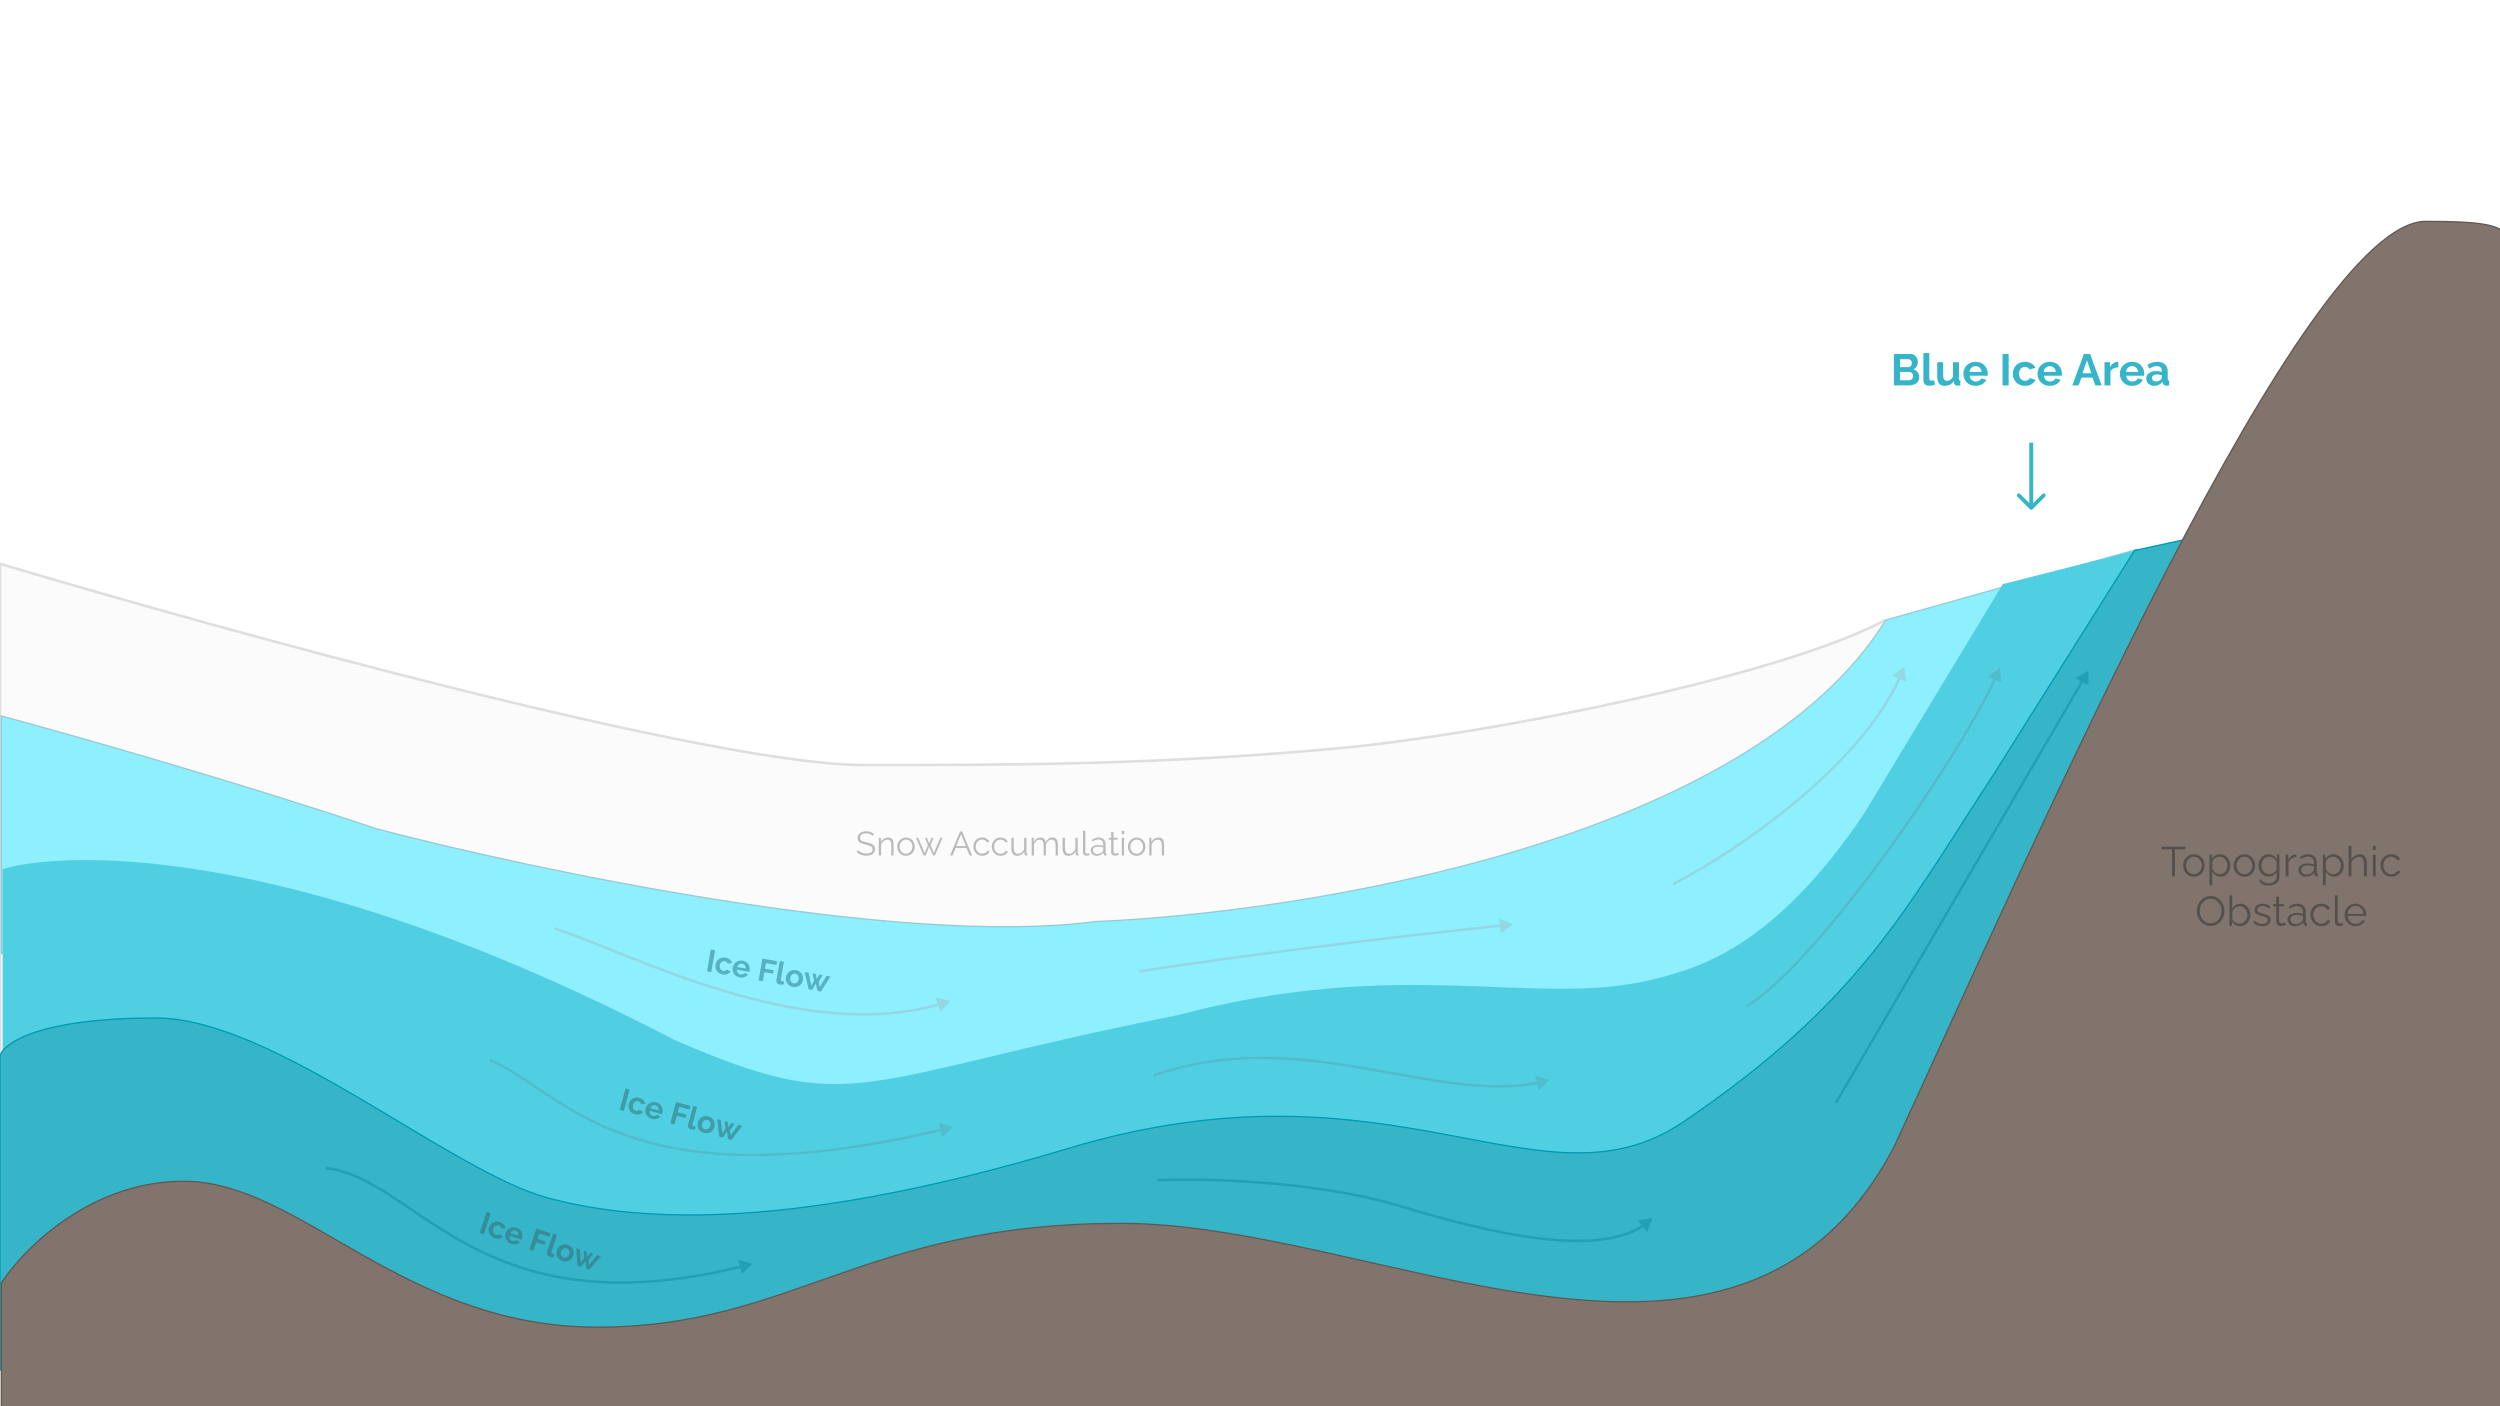 <svg width="1920" height="1080" viewBox="0 0 1920 1080" fill="none" xmlns="http://www.w3.org/2000/svg">
<rect x="0" y="0" width="1920" height="1080" fill="#333333" stroke="none"/>
<g clip-path="url(#clip0_153_2977)">
<rect width="1920" height="1080" fill="white"/>
<path d="M663.67 587.563C546.888 587.563 172.564 484.521 0 433V813H1453L1446.98 476.73C1365.71 519.706 1144.49 563.879 1027.11 574.746C888.655 587.563 771.271 587.563 663.67 587.563Z" fill="#FBFBFB" stroke="#DEDEDE" stroke-width="2"/>
<path d="M288.508 636.343C181.332 600.243 52.179 563.642 1 549.854V731.857L67.232 778.486L771.702 874L1464.13 746.146L1641 422L1448.32 476.15C1342.95 647.022 999.25 701.272 840.945 707.79C691.621 727.645 410.436 668.432 288.508 636.343Z" fill="#8EEFFE" stroke="#96CAD2"/>
<path d="M517.561 798.445C216.503 641.947 42.894 654.737 2 667.528V872.179L419.717 973L814.103 921.837H1160.32L1383.1 872.179L1639 423L1538.15 448.581L1431.27 625.394C1362.03 727.72 1304.58 743.771 1267.95 752.549C1178.38 774.012 1077.53 733.739 904.42 779.635C653.338 829.594 657.553 859.388 517.561 798.445Z" fill="#51CFE2"/>
<path d="M119.726 781.803C29.367 781.803 2.259 801.372 0 811.156V1052H1426.92L1698 410L1639.27 422.795L1532.34 592.891C1462.31 699.766 1429.18 769.008 1292.89 861.583C1183.86 935.642 1071.51 806.517 820.763 881.904C592.455 950.544 478.904 935.341 421.676 920.288C346.133 900.418 210.085 781.803 119.726 781.803Z" fill="#36B5C8" stroke="#0098AF"/>
<path d="M141.054 907.196C69.371 907.196 17.817 959.352 1 985.429V1093H1942.94C1942.94 837.99 1979.29 299.226 1942.94 227.923C1918.5 180 1948.21 170 1863.12 170C1769.15 170 1563.94 644.413 1454.25 881.62C1333.77 1108.04 1058.94 939.543 860.903 939.543C662.87 939.543 608.655 1019.28 458.812 1019.28C308.969 1019.28 230.659 907.196 141.054 907.196Z" fill="#80746D" stroke="#615751"/>
<path d="M732 865.537L720.924 862.272L723.634 873.496L732 865.537ZM375.615 814.923C389.664 820.781 403.064 830.614 419.259 841.311C435.414 851.981 454.227 863.417 478.937 872.298C528.373 890.067 601.234 897.55 723.494 868.619L723.034 866.673C601.022 895.545 528.577 888.016 479.613 870.416C455.122 861.614 436.462 850.277 420.361 839.642C404.3 829.034 390.662 819.03 376.385 813.077L375.615 814.923Z" fill="#51BCCC"/>
<path d="M1190 829.468L1178.94 826.158L1181.6 837.394L1190 829.468ZM886.333 826.943C941.985 807.286 995.396 812.65 1045.1 820.976C1069.92 825.133 1093.89 830.041 1116.65 832.896C1139.42 835.753 1161.1 836.573 1181.44 832.525L1181.05 830.563C1161.02 834.55 1139.58 833.758 1116.9 830.912C1094.19 828.063 1070.36 823.177 1045.43 819.003C995.657 810.666 941.82 805.223 885.667 825.057L886.333 826.943Z" fill="#51BCCC"/>
<path d="M1536 513L1526.64 519.759L1537.17 524.487L1536 513ZM1341.51 773.861C1354.77 766.016 1371.35 750.602 1389.22 730.905C1407.11 711.188 1426.37 687.108 1444.99 661.858C1482.21 611.371 1516.96 556.128 1533.22 521.637L1531.41 520.784C1515.23 555.107 1480.57 610.231 1443.38 660.671C1424.78 685.885 1405.57 709.909 1387.74 729.561C1369.89 749.234 1353.48 764.456 1340.49 772.139L1341.51 773.861Z" fill="#51BCCC"/>
<path d="M1162 710L1151.48 705.23L1152.61 716.722L1162 710ZM875.154 746.988C943.45 736.359 1069.82 720.181 1153.15 711.873L1152.95 709.883C1069.58 718.195 943.181 734.376 874.846 745.012L875.154 746.988Z" fill="#92D8E3"/>
<path d="M730 768.681L718.736 766.139L722.167 777.165L730 768.681ZM425.687 713.95C440.635 718.884 459.844 726.888 482.005 735.678C504.144 744.458 529.181 754.002 555.704 761.976C608.728 777.916 667.822 787.622 721.695 772.312L721.148 770.388C667.829 785.541 609.184 775.965 556.28 760.06C529.84 752.112 504.867 742.593 482.743 733.818C460.642 725.053 441.336 717.009 426.313 712.05L425.687 713.95Z" fill="#92D8E3"/>
<path d="M1462.5 512L1453.35 519.046L1464.03 523.446L1462.5 512ZM1285.46 679.89C1309.25 667.678 1344.98 645.389 1378.7 617.426C1412.41 589.477 1444.2 555.777 1459.99 520.722L1458.16 519.901C1442.56 554.541 1411.05 588.005 1377.43 615.887C1343.82 643.754 1308.21 665.962 1284.54 678.11L1285.46 679.89Z" fill="#92D8E3"/>
<path d="M542.969 745.973L545.94 729.194L549.201 729.771L546.23 746.55L542.969 745.973ZM554.941 748.336C553.932 748.157 553.056 747.832 552.311 747.359C551.569 746.87 550.967 746.276 550.506 745.577C550.047 744.862 549.729 744.09 549.551 743.263C549.388 742.438 549.382 741.6 549.533 740.749C549.739 739.583 550.187 738.566 550.877 737.697C551.586 736.815 552.48 736.169 553.56 735.759C554.64 735.349 555.85 735.262 557.189 735.499C558.528 735.736 559.627 736.232 560.485 736.985C561.342 737.738 561.924 738.629 562.229 739.658L558.966 740.055C558.779 739.551 558.486 739.141 558.087 738.827C557.69 738.497 557.224 738.284 556.688 738.189C556.09 738.083 555.51 738.143 554.95 738.369C554.409 738.582 553.946 738.947 553.562 739.464C553.181 739.965 552.925 740.586 552.794 741.326C552.666 742.051 552.693 742.722 552.876 743.34C553.078 743.944 553.394 744.455 553.823 744.872C554.256 745.274 554.772 745.528 555.37 745.633C555.749 745.7 556.114 745.7 556.467 745.633C556.836 745.568 557.174 745.449 557.481 745.276C557.788 745.103 558.03 744.886 558.206 744.624L561.134 746.118C560.742 746.682 560.227 747.159 559.589 747.55C558.967 747.944 558.26 748.217 557.47 748.369C556.697 748.509 555.854 748.498 554.941 748.336ZM568.141 750.673C567.149 750.497 566.28 750.173 565.535 749.7C564.793 749.211 564.19 748.625 563.726 747.941C563.265 747.242 562.943 746.487 562.762 745.675C562.599 744.85 562.593 744.012 562.744 743.161C562.953 741.979 563.404 740.946 564.097 740.062C564.806 739.18 565.7 738.534 566.78 738.124C567.879 737.701 569.097 737.608 570.437 737.845C571.792 738.085 572.897 738.589 573.752 739.358C574.609 740.111 575.204 741.021 575.535 742.087C575.885 743.14 575.961 744.226 575.763 745.344C575.729 745.533 575.687 745.729 575.635 745.931C575.585 746.117 575.542 746.272 575.504 746.395L565.932 744.701C565.884 745.342 565.967 745.925 566.183 746.451C566.415 746.979 566.744 747.412 567.172 747.747C567.619 748.07 568.118 748.28 568.669 748.378C569.299 748.49 569.917 748.444 570.521 748.243C571.144 748.028 571.603 747.687 571.897 747.219L574.481 748.456C574.07 749.033 573.537 749.516 572.884 749.904C572.246 750.295 571.524 750.565 570.717 750.715C569.914 750.849 569.055 750.835 568.141 750.673ZM566.217 742.679L572.693 743.826C572.741 743.184 572.656 742.609 572.438 742.099C572.238 741.576 571.924 741.147 571.496 740.811C571.071 740.459 570.566 740.232 569.984 740.129C569.416 740.028 568.873 740.07 568.353 740.254C567.851 740.426 567.409 740.721 567.026 741.141C566.661 741.547 566.392 742.06 566.217 742.679ZM582.572 752.984L585.543 736.205L596.815 738.201L596.309 741.06L588.298 739.642L587.532 743.967L594.196 745.147L593.728 747.794L587.063 746.614L585.833 753.562L582.572 752.984ZM598.866 738.076L602.032 738.637L599.681 751.919C599.581 752.486 599.607 752.889 599.76 753.127C599.915 753.349 600.158 753.49 600.489 753.548C600.741 753.593 601.007 753.608 601.286 753.592C601.565 753.576 601.815 753.539 602.037 753.481L602.035 755.967C601.574 756.097 601.049 756.166 600.463 756.176C599.876 756.186 599.354 756.15 598.897 756.07C597.905 755.894 597.179 755.497 596.719 754.88C596.279 754.249 596.145 753.445 596.318 752.469L598.866 738.076ZM609.013 757.909C608.004 757.731 607.128 757.405 606.383 756.932C605.641 756.443 605.039 755.849 604.578 755.15C604.132 754.453 603.828 753.693 603.666 752.868C603.503 752.043 603.497 751.205 603.648 750.354C603.801 749.488 604.096 748.695 604.532 747.976C604.968 747.257 605.515 746.647 606.172 746.146C606.845 745.648 607.613 745.304 608.475 745.116C609.34 744.911 610.276 744.898 611.285 745.077C612.293 745.255 613.16 745.588 613.887 746.074C614.632 746.547 615.235 747.133 615.696 747.832C616.157 748.531 616.461 749.292 616.608 750.114C616.771 750.939 616.775 751.785 616.622 752.651C616.471 753.502 616.178 754.287 615.742 755.006C615.322 755.728 614.775 756.338 614.102 756.836C613.444 757.337 612.683 757.69 611.818 757.894C610.956 758.083 610.021 758.088 609.013 757.909ZM606.909 750.932C606.781 751.656 606.808 752.327 606.991 752.945C607.177 753.546 607.486 754.048 607.919 754.45C608.352 754.851 608.875 755.106 609.49 755.215C610.088 755.321 610.66 755.26 611.204 755.031C611.751 754.787 612.215 754.414 612.596 753.913C612.996 753.399 613.26 752.779 613.388 752.054C613.514 751.345 613.477 750.681 613.278 750.061C613.095 749.443 612.787 748.934 612.355 748.532C611.922 748.131 611.406 747.877 610.808 747.771C610.193 747.662 609.613 747.73 609.066 747.974C608.521 748.203 608.057 748.576 607.673 749.093C607.292 749.594 607.037 750.207 606.909 750.932ZM634.805 749.46L637.807 749.992L630.439 761.459L627.792 760.99L626.654 755.305L623.68 760.262L621.009 759.789L618.05 746.494L621.028 747.021L623.057 757.032L625.215 753.246L624.001 747.572L626.624 748.036L627.231 752.043L629.2 748.492L631.824 748.957L628.736 753.87L629.486 758.17L634.805 749.46Z" fill="#56B1C0"/>
<path d="M475.929 852.34L480.36 835.886L483.558 836.747L479.127 853.201L475.929 852.34ZM487.648 855.744C486.659 855.478 485.814 855.076 485.114 854.54C484.417 853.988 483.87 853.343 483.472 852.606C483.078 851.854 482.828 851.058 482.723 850.217C482.634 849.381 482.701 848.546 482.926 847.712C483.234 846.569 483.769 845.594 484.533 844.789C485.316 843.973 486.264 843.408 487.376 843.094C488.487 842.78 489.7 842.8 491.013 843.154C492.326 843.508 493.377 844.097 494.166 844.923C494.954 845.748 495.455 846.687 495.669 847.738L492.384 847.848C492.242 847.329 491.986 846.896 491.615 846.547C491.249 846.184 490.804 845.931 490.278 845.79C489.691 845.632 489.109 845.64 488.531 845.816C487.973 845.981 487.481 846.304 487.053 846.785C486.629 847.251 486.319 847.847 486.124 848.573C485.932 849.284 485.901 849.955 486.029 850.586C486.177 851.205 486.447 851.742 486.838 852.195C487.234 852.633 487.726 852.931 488.313 853.09C488.683 853.189 489.048 853.221 489.405 853.185C489.779 853.153 490.126 853.064 490.447 852.919C490.767 852.773 491.027 852.578 491.226 852.333L494.012 854.077C493.571 854.605 493.016 855.036 492.347 855.369C491.692 855.706 490.965 855.916 490.164 855.999C489.382 856.07 488.544 855.985 487.648 855.744ZM500.592 859.23C499.619 858.968 498.782 858.568 498.081 858.032C497.385 857.48 496.836 856.843 496.433 856.121C496.035 855.385 495.782 854.604 495.672 853.779C495.583 852.943 495.65 852.108 495.875 851.273C496.187 850.115 496.727 849.125 497.494 848.304C498.278 847.488 499.225 846.923 500.337 846.609C501.468 846.284 502.691 846.299 504.004 846.652C505.333 847.01 506.389 847.609 507.173 848.45C507.962 849.276 508.474 850.234 508.711 851.325C508.967 852.405 508.947 853.493 508.652 854.59C508.602 854.775 508.542 854.966 508.473 855.163C508.407 855.344 508.35 855.495 508.301 855.614L498.916 853.087C498.811 853.721 498.843 854.31 499.012 854.852C499.196 855.399 499.487 855.858 499.884 856.23C500.3 856.591 500.779 856.844 501.32 856.99C501.938 857.156 502.556 857.166 503.176 857.018C503.816 856.858 504.302 856.559 504.636 856.118L507.102 857.578C506.642 858.117 506.069 858.551 505.384 858.88C504.714 859.213 503.971 859.419 503.155 859.497C502.342 859.56 501.488 859.471 500.592 859.23ZM499.377 851.098L505.727 852.808C505.831 852.173 505.797 851.592 505.624 851.065C505.471 850.527 505.196 850.072 504.799 849.7C504.406 849.312 503.924 849.042 503.352 848.888C502.796 848.738 502.251 848.732 501.717 848.87C501.202 848.996 500.736 849.252 500.317 849.636C499.918 850.009 499.605 850.497 499.377 851.098ZM514.765 862.798L519.196 846.344L530.25 849.321L529.495 852.125L521.638 850.009L520.496 854.25L527.032 856.01L526.333 858.606L519.798 856.846L517.963 863.659L514.765 862.798ZM532.303 849.377L535.408 850.213L531.901 863.237C531.751 863.793 531.742 864.196 531.874 864.447C532.009 864.683 532.239 864.844 532.563 864.931C532.811 864.998 533.074 865.036 533.353 865.044C533.632 865.053 533.885 865.039 534.111 865L533.891 867.476C533.42 867.565 532.892 867.588 532.307 867.546C531.721 867.505 531.205 867.424 530.757 867.303C529.783 867.041 529.095 866.582 528.691 865.927C528.308 865.26 528.245 864.448 528.503 863.49L532.303 849.377ZM540.672 870.023C539.683 869.756 538.838 869.355 538.138 868.818C537.441 868.266 536.894 867.622 536.496 866.885C536.113 866.152 535.877 865.368 535.787 864.532C535.698 863.696 535.765 862.861 535.99 862.026C536.219 861.177 536.582 860.413 537.079 859.735C537.577 859.057 538.175 858.497 538.874 858.056C539.588 857.618 540.383 857.343 541.258 857.231C542.137 857.103 543.071 857.173 544.06 857.439C545.049 857.705 545.884 858.112 546.565 858.66C547.265 859.197 547.815 859.834 548.213 860.571C548.611 861.307 548.847 862.092 548.921 862.924C549.011 863.76 548.941 864.603 548.713 865.452C548.488 866.287 548.127 867.043 547.629 867.721C547.148 868.403 546.549 868.963 545.835 869.4C545.136 869.841 544.347 870.126 543.468 870.254C542.592 870.366 541.66 870.289 540.672 870.023ZM539.188 862.887C538.997 863.598 538.965 864.269 539.093 864.9C539.226 865.516 539.49 866.043 539.886 866.481C540.281 866.918 540.78 867.219 541.383 867.381C541.97 867.539 542.545 867.528 543.107 867.348C543.673 867.152 544.168 866.822 544.592 866.356C545.035 865.879 545.353 865.285 545.544 864.574C545.731 863.879 545.753 863.214 545.609 862.579C545.481 861.947 545.219 861.413 544.823 860.975C544.427 860.537 543.936 860.239 543.349 860.081C542.746 859.919 542.162 859.935 541.596 860.131C541.033 860.311 540.538 860.641 540.111 861.123C539.687 861.589 539.379 862.177 539.188 862.887ZM567.106 863.869L570.049 864.661L561.704 875.438L559.108 874.739L558.473 868.976L555.076 873.653L552.457 872.948L550.675 859.444L553.595 860.23L554.739 870.381L557.22 866.799L556.509 861.04L559.081 861.733L559.334 865.777L561.607 862.413L564.18 863.106L560.673 867.729L561.043 872.078L567.106 863.869Z" fill="#3F9CA9"/>
<path d="M368.385 946.829L373.811 930.676L376.95 931.731L371.524 947.884L368.385 946.829ZM379.873 950.942C378.903 950.615 378.084 950.163 377.417 949.585C376.756 948.991 376.249 948.315 375.897 947.555C375.549 946.78 375.349 945.97 375.295 945.125C375.257 944.285 375.375 943.455 375.65 942.636C376.027 941.514 376.621 940.574 377.433 939.817C378.264 939.05 379.244 938.544 380.373 938.299C381.502 938.053 382.711 938.147 384 938.58C385.29 939.013 386.303 939.666 387.039 940.538C387.776 941.41 388.219 942.377 388.368 943.44L385.082 943.349C384.972 942.823 384.743 942.374 384.395 942.004C384.051 941.619 383.622 941.339 383.106 941.166C382.53 940.973 381.948 940.946 381.361 941.086C380.794 941.216 380.282 941.509 379.826 941.963C379.375 942.402 379.029 942.978 378.79 943.691C378.555 944.389 378.483 945.056 378.572 945.694C378.682 946.322 378.919 946.874 379.282 947.35C379.65 947.812 380.123 948.139 380.699 948.333C381.063 948.455 381.425 948.509 381.784 948.495C382.158 948.485 382.51 948.418 382.839 948.292C383.169 948.166 383.44 947.987 383.653 947.755L386.327 949.666C385.856 950.166 385.275 950.562 384.587 950.854C383.913 951.151 383.174 951.316 382.369 951.35C381.585 951.373 380.753 951.237 379.873 950.942ZM392.581 955.21C391.626 954.889 390.815 954.44 390.148 953.861C389.487 953.268 388.977 952.599 388.62 951.854C388.267 951.094 388.062 950.3 388.003 949.47C387.964 948.63 388.083 947.8 388.358 946.981C388.74 945.844 389.339 944.889 390.156 944.116C390.987 943.349 391.967 942.843 393.096 942.598C394.245 942.342 395.465 942.431 396.754 942.864C398.058 943.303 399.076 943.965 399.808 944.852C400.544 945.724 400.997 946.712 401.167 947.815C401.357 948.909 401.271 949.994 400.909 951.071C400.848 951.253 400.776 951.44 400.695 951.632C400.619 951.809 400.553 951.955 400.497 952.072L391.283 948.976C391.14 949.603 391.136 950.193 391.271 950.745C391.421 951.302 391.683 951.778 392.057 952.173C392.451 952.559 392.913 952.841 393.444 953.019C394.051 953.223 394.668 953.27 395.295 953.16C395.943 953.04 396.447 952.77 396.808 952.351L399.179 953.958C398.687 954.468 398.089 954.866 397.385 955.153C396.697 955.445 395.942 955.605 395.123 955.634C394.308 955.647 393.461 955.506 392.581 955.21ZM391.864 947.02L398.098 949.114C398.241 948.487 398.242 947.905 398.102 947.368C397.982 946.821 397.735 946.35 397.361 945.955C396.993 945.544 396.528 945.244 395.967 945.056C395.421 944.872 394.877 944.833 394.335 944.938C393.814 945.033 393.333 945.26 392.892 945.618C392.471 945.966 392.128 946.433 391.864 947.02ZM406.51 959.636L411.936 943.483L422.788 947.129L421.863 949.881L414.151 947.291L412.752 951.454L419.168 953.609L418.312 956.157L411.896 954.002L409.649 960.691L406.51 959.636ZM424.834 947.31L427.883 948.334L423.588 961.119C423.404 961.665 423.37 962.068 423.486 962.326C423.607 962.569 423.827 962.744 424.145 962.851C424.388 962.933 424.648 962.986 424.926 963.012C425.205 963.038 425.458 963.039 425.685 963.014L425.315 965.472C424.84 965.532 424.311 965.523 423.729 965.446C423.148 965.369 422.637 965.256 422.197 965.108C421.241 964.787 420.582 964.287 420.22 963.609C419.877 962.92 419.864 962.105 420.18 961.165L424.834 947.31ZM431.928 968.428C430.957 968.102 430.138 967.649 429.472 967.071C428.81 966.478 428.304 965.801 427.951 965.041C427.614 964.286 427.426 963.489 427.387 962.649C427.349 961.809 427.467 960.98 427.742 960.161C428.023 959.326 428.432 958.586 428.969 957.94C429.507 957.293 430.138 956.771 430.863 956.373C431.602 955.98 432.413 955.754 433.293 955.696C434.179 955.622 435.107 955.748 436.078 956.074C437.048 956.4 437.857 956.857 438.503 957.446C439.17 958.024 439.679 958.693 440.031 959.453C440.384 960.213 440.572 961.01 440.595 961.845C440.634 962.685 440.513 963.522 440.232 964.356C439.957 965.175 439.551 965.908 439.013 966.554C438.49 967.206 437.859 967.728 437.12 968.121C436.395 968.519 435.59 968.755 434.705 968.829C433.824 968.887 432.898 968.754 431.928 968.428ZM430.882 961.215C430.648 961.913 430.575 962.581 430.665 963.218C430.759 963.841 430.991 964.383 431.359 964.844C431.728 965.305 432.207 965.635 432.799 965.834C433.375 966.028 433.95 966.052 434.522 965.906C435.099 965.746 435.613 965.446 436.064 965.007C436.536 964.558 436.889 963.984 437.123 963.287C437.353 962.604 437.415 961.941 437.31 961.299C437.22 960.661 436.992 960.111 436.623 959.65C436.255 959.189 435.783 958.861 435.206 958.668C434.615 958.469 434.03 958.45 433.453 958.61C432.881 958.756 432.367 959.056 431.911 959.51C431.459 959.949 431.116 960.518 430.882 961.215ZM458.688 963.897L461.577 964.868L452.59 975.116L450.042 974.26L449.76 968.468L446.084 972.93L443.513 972.066L442.558 958.479L445.425 959.442L445.947 969.643L448.642 966.219L448.283 960.427L450.809 961.276L450.815 965.329L453.289 962.109L455.814 962.957L452.032 967.358L452.135 971.722L458.688 963.897Z" fill="#358D9A"/>
<path d="M578 970.522L566.885 967.394L569.733 978.584L578 970.522ZM249.886 897.993C267.521 900.02 283.584 908.774 301.022 920.138C318.411 931.47 337.175 945.405 359.999 957.496C405.762 981.74 467.946 998.651 569.502 973.717L569.025 971.775C467.94 996.593 406.26 979.741 360.936 955.729C338.217 943.693 319.63 929.877 302.114 918.462C284.646 907.079 268.247 898.09 250.114 896.007L249.886 897.993Z" fill="#22A1B4"/>
<path d="M1072.6 925.499L1072.89 924.541L1072.89 924.54L1072.6 925.499ZM1269 935.415L1257.63 937.435L1265.07 946.271L1269 935.415ZM889.044 907.43C923.364 905.907 1008.07 907.589 1072.32 926.459L1072.89 924.54C1008.32 905.579 923.362 903.905 888.956 905.432L889.044 907.43ZM1072.32 926.457C1096.31 933.647 1133.37 944.66 1169.63 950.335C1187.76 953.173 1205.72 954.682 1221.79 953.7C1237.83 952.72 1252.08 949.247 1262.67 942.038L1261.55 940.384C1251.37 947.307 1237.54 950.734 1221.66 951.704C1205.8 952.673 1187.99 951.185 1169.94 948.359C1133.83 942.708 1096.9 931.734 1072.89 924.541L1072.32 926.457Z" fill="#22A1B4"/>
<path d="M1604 515L1593.97 520.721L1603.94 526.547L1604 515ZM1410.86 847.505L1600.32 523.275L1598.6 522.266L1409.14 846.495L1410.86 847.505Z" fill="#22A1B4"/>
<path d="M1473.96 289.778C1473.96 291.138 1473.61 292.283 1472.91 293.212C1472.21 294.119 1471.26 294.81 1470.05 295.286C1468.88 295.762 1467.58 296 1466.18 296H1454.52V271.86H1467.44C1468.57 271.86 1469.54 272.166 1470.36 272.778C1471.2 273.367 1471.83 274.138 1472.26 275.09C1472.72 276.019 1472.94 276.994 1472.94 278.014C1472.94 279.17 1472.65 280.269 1472.06 281.312C1471.47 282.355 1470.61 283.125 1469.48 283.624C1470.86 284.032 1471.95 284.769 1472.74 285.834C1473.56 286.899 1473.96 288.214 1473.96 289.778ZM1469.24 288.894C1469.24 288.282 1469.11 287.738 1468.86 287.262C1468.61 286.763 1468.27 286.378 1467.84 286.106C1467.44 285.811 1466.96 285.664 1466.42 285.664H1459.21V292.022H1466.18C1466.74 292.022 1467.25 291.886 1467.71 291.614C1468.18 291.319 1468.56 290.934 1468.83 290.458C1469.1 289.982 1469.24 289.461 1469.24 288.894ZM1459.21 275.872V281.958H1465.46C1465.99 281.958 1466.46 281.833 1466.89 281.584C1467.32 281.335 1467.66 280.983 1467.91 280.53C1468.18 280.077 1468.32 279.533 1468.32 278.898C1468.32 278.286 1468.2 277.753 1467.95 277.3C1467.72 276.847 1467.4 276.495 1466.99 276.246C1466.61 275.997 1466.17 275.872 1465.67 275.872H1459.21ZM1477.15 271.18H1481.71V290.288C1481.71 291.104 1481.84 291.659 1482.11 291.954C1482.39 292.226 1482.76 292.362 1483.24 292.362C1483.6 292.362 1483.97 292.317 1484.36 292.226C1484.74 292.135 1485.08 292.022 1485.38 291.886L1485.99 295.354C1485.38 295.649 1484.66 295.875 1483.85 296.034C1483.03 296.193 1482.29 296.272 1481.64 296.272C1480.21 296.272 1479.1 295.898 1478.31 295.15C1477.53 294.379 1477.15 293.291 1477.15 291.886V271.18ZM1487.8 289.336V278.184H1492.36V288.35C1492.36 289.71 1492.61 290.741 1493.11 291.444C1493.61 292.124 1494.34 292.464 1495.32 292.464C1495.91 292.464 1496.49 292.351 1497.05 292.124C1497.64 291.875 1498.17 291.512 1498.65 291.036C1499.15 290.56 1499.57 289.959 1499.91 289.234V278.184H1504.46V290.9C1504.46 291.376 1504.54 291.716 1504.7 291.92C1504.88 292.124 1505.17 292.249 1505.55 292.294V296C1505.1 296.068 1504.71 296.113 1504.4 296.136C1504.1 296.181 1503.83 296.204 1503.58 296.204C1502.76 296.204 1502.1 296.023 1501.57 295.66C1501.08 295.275 1500.78 294.753 1500.69 294.096L1500.59 292.668C1499.8 293.869 1498.78 294.787 1497.53 295.422C1496.28 296.034 1494.91 296.34 1493.41 296.34C1491.58 296.34 1490.18 295.751 1489.23 294.572C1488.28 293.371 1487.8 291.625 1487.8 289.336ZM1517.25 296.34C1515.83 296.34 1514.53 296.102 1513.38 295.626C1512.22 295.127 1511.24 294.459 1510.42 293.62C1509.6 292.759 1508.97 291.784 1508.52 290.696C1508.09 289.585 1507.87 288.418 1507.87 287.194C1507.87 285.494 1508.24 283.941 1508.99 282.536C1509.76 281.131 1510.85 280.009 1512.26 279.17C1513.68 278.309 1515.36 277.878 1517.29 277.878C1519.24 277.878 1520.9 278.309 1522.29 279.17C1523.67 280.009 1524.72 281.131 1525.45 282.536C1526.2 283.919 1526.57 285.415 1526.57 287.024C1526.57 287.296 1526.56 287.579 1526.54 287.874C1526.51 288.146 1526.49 288.373 1526.47 288.554H1512.7C1512.79 289.461 1513.05 290.254 1513.48 290.934C1513.93 291.614 1514.5 292.135 1515.18 292.498C1515.88 292.838 1516.63 293.008 1517.42 293.008C1518.33 293.008 1519.18 292.793 1519.97 292.362C1520.79 291.909 1521.35 291.319 1521.64 290.594L1525.55 291.682C1525.12 292.589 1524.5 293.393 1523.68 294.096C1522.89 294.799 1521.95 295.354 1520.86 295.762C1519.77 296.147 1518.57 296.34 1517.25 296.34ZM1512.6 285.664H1521.91C1521.82 284.757 1521.56 283.975 1521.13 283.318C1520.72 282.638 1520.18 282.117 1519.5 281.754C1518.82 281.369 1518.06 281.176 1517.22 281.176C1516.4 281.176 1515.66 281.369 1514.98 281.754C1514.32 282.117 1513.77 282.638 1513.34 283.318C1512.94 283.975 1512.69 284.757 1512.6 285.664ZM1537.96 296V271.86H1542.65V296H1537.96ZM1555.24 296.34C1553.79 296.34 1552.49 296.102 1551.33 295.626C1550.17 295.127 1549.19 294.447 1548.37 293.586C1547.56 292.702 1546.92 291.705 1546.47 290.594C1546.04 289.483 1545.82 288.316 1545.82 287.092C1545.82 285.415 1546.2 283.885 1546.94 282.502C1547.71 281.097 1548.8 279.975 1550.21 279.136C1551.61 278.297 1553.28 277.878 1555.21 277.878C1557.13 277.878 1558.79 278.297 1560.17 279.136C1561.55 279.975 1562.58 281.074 1563.26 282.434L1558.81 283.794C1558.42 283.137 1557.91 282.638 1557.28 282.298C1556.64 281.935 1555.94 281.754 1555.17 281.754C1554.31 281.754 1553.52 281.981 1552.79 282.434C1552.09 282.865 1551.53 283.488 1551.13 284.304C1550.72 285.097 1550.51 286.027 1550.51 287.092C1550.51 288.135 1550.72 289.064 1551.13 289.88C1551.56 290.673 1552.12 291.308 1552.83 291.784C1553.53 292.237 1554.31 292.464 1555.17 292.464C1555.72 292.464 1556.23 292.373 1556.7 292.192C1557.2 292.011 1557.64 291.761 1558.03 291.444C1558.41 291.127 1558.7 290.764 1558.88 290.356L1563.33 291.716C1562.92 292.6 1562.32 293.393 1561.53 294.096C1560.76 294.799 1559.84 295.354 1558.78 295.762C1557.73 296.147 1556.55 296.34 1555.24 296.34ZM1574.23 296.34C1572.8 296.34 1571.51 296.102 1570.35 295.626C1569.2 295.127 1568.21 294.459 1567.4 293.62C1566.58 292.759 1565.95 291.784 1565.49 290.696C1565.06 289.585 1564.85 288.418 1564.85 287.194C1564.85 285.494 1565.22 283.941 1565.97 282.536C1566.74 281.131 1567.83 280.009 1569.23 279.17C1570.66 278.309 1572.34 277.878 1574.26 277.878C1576.21 277.878 1577.88 278.309 1579.26 279.17C1580.65 280.009 1581.7 281.131 1582.42 282.536C1583.17 283.919 1583.55 285.415 1583.55 287.024C1583.55 287.296 1583.54 287.579 1583.51 287.874C1583.49 288.146 1583.47 288.373 1583.44 288.554H1569.67C1569.77 289.461 1570.03 290.254 1570.46 290.934C1570.91 291.614 1571.48 292.135 1572.16 292.498C1572.86 292.838 1573.61 293.008 1574.4 293.008C1575.31 293.008 1576.16 292.793 1576.95 292.362C1577.77 291.909 1578.32 291.319 1578.62 290.594L1582.53 291.682C1582.1 292.589 1581.47 293.393 1580.66 294.096C1579.86 294.799 1578.92 295.354 1577.83 295.762C1576.75 296.147 1575.55 296.34 1574.23 296.34ZM1569.57 285.664H1578.89C1578.8 284.757 1578.54 283.975 1578.11 283.318C1577.7 282.638 1577.15 282.117 1576.47 281.754C1575.79 281.369 1575.04 281.176 1574.2 281.176C1573.38 281.176 1572.63 281.369 1571.95 281.754C1571.3 282.117 1570.75 282.638 1570.32 283.318C1569.91 283.975 1569.66 284.757 1569.57 285.664ZM1600.43 271.86H1605.19L1614.07 296H1609.24L1606.99 289.982H1598.56L1596.35 296H1591.52L1600.43 271.86ZM1606.14 286.684L1602.81 276.722L1599.34 286.684H1606.14ZM1626.88 282.128C1625.5 282.128 1624.26 282.4 1623.17 282.944C1622.09 283.465 1621.3 284.225 1620.83 285.222V296H1616.27V278.184H1620.45V281.992C1621.09 280.768 1621.89 279.805 1622.87 279.102C1623.84 278.399 1624.87 278.014 1625.96 277.946C1626.21 277.946 1626.4 277.946 1626.54 277.946C1626.68 277.946 1626.79 277.957 1626.88 277.98V282.128ZM1637.45 296.34C1636.02 296.34 1634.73 296.102 1633.57 295.626C1632.42 295.127 1631.43 294.459 1630.62 293.62C1629.8 292.759 1629.16 291.784 1628.71 290.696C1628.28 289.585 1628.07 288.418 1628.07 287.194C1628.07 285.494 1628.44 283.941 1629.19 282.536C1629.96 281.131 1631.05 280.009 1632.45 279.17C1633.88 278.309 1635.56 277.878 1637.48 277.878C1639.43 277.878 1641.1 278.309 1642.48 279.17C1643.86 280.009 1644.92 281.131 1645.64 282.536C1646.39 283.919 1646.77 285.415 1646.77 287.024C1646.77 287.296 1646.75 287.579 1646.73 287.874C1646.71 288.146 1646.69 288.373 1646.66 288.554H1632.89C1632.98 289.461 1633.24 290.254 1633.68 290.934C1634.13 291.614 1634.7 292.135 1635.38 292.498C1636.08 292.838 1636.83 293.008 1637.62 293.008C1638.53 293.008 1639.38 292.793 1640.17 292.362C1640.99 291.909 1641.54 291.319 1641.84 290.594L1645.75 291.682C1645.31 292.589 1644.69 293.393 1643.88 294.096C1643.08 294.799 1642.14 295.354 1641.05 295.762C1639.97 296.147 1638.76 296.34 1637.45 296.34ZM1632.79 285.664H1642.11C1642.02 284.757 1641.76 283.975 1641.33 283.318C1640.92 282.638 1640.37 282.117 1639.69 281.754C1639.01 281.369 1638.25 281.176 1637.42 281.176C1636.6 281.176 1635.85 281.369 1635.17 281.754C1634.51 282.117 1633.97 282.638 1633.54 283.318C1633.13 283.975 1632.88 284.757 1632.79 285.664ZM1648.32 290.73C1648.32 289.574 1648.63 288.565 1649.27 287.704C1649.93 286.82 1650.83 286.14 1651.99 285.664C1653.14 285.188 1654.47 284.95 1655.97 284.95C1656.71 284.95 1657.47 285.007 1658.24 285.12C1659.02 285.233 1659.68 285.415 1660.25 285.664V284.712C1660.25 283.579 1659.91 282.706 1659.23 282.094C1658.57 281.482 1657.59 281.176 1656.27 281.176C1655.3 281.176 1654.37 281.346 1653.48 281.686C1652.6 282.026 1651.67 282.525 1650.7 283.182L1649.23 280.19C1650.41 279.419 1651.61 278.841 1652.84 278.456C1654.09 278.071 1655.39 277.878 1656.75 277.878C1659.29 277.878 1661.26 278.513 1662.66 279.782C1664.09 281.051 1664.81 282.865 1664.81 285.222V290.9C1664.81 291.376 1664.89 291.716 1665.04 291.92C1665.23 292.124 1665.51 292.249 1665.89 292.294V296C1665.49 296.068 1665.11 296.125 1664.77 296.17C1664.46 296.215 1664.18 296.238 1663.96 296.238C1663.05 296.238 1662.36 296.034 1661.88 295.626C1661.43 295.218 1661.15 294.719 1661.03 294.13L1660.93 293.212C1660.16 294.209 1659.2 294.98 1658.04 295.524C1656.88 296.068 1655.71 296.34 1654.5 296.34C1653.33 296.34 1652.26 296.102 1651.31 295.626C1650.38 295.127 1649.64 294.459 1649.1 293.62C1648.58 292.759 1648.32 291.795 1648.32 290.73ZM1659.4 291.648C1659.65 291.376 1659.85 291.104 1660.01 290.832C1660.17 290.56 1660.25 290.311 1660.25 290.084V288.282C1659.71 288.055 1659.12 287.885 1658.48 287.772C1657.85 287.636 1657.25 287.568 1656.68 287.568C1655.5 287.568 1654.53 287.829 1653.76 288.35C1653.01 288.849 1652.63 289.517 1652.63 290.356C1652.63 290.809 1652.76 291.24 1653.01 291.648C1653.26 292.056 1653.62 292.385 1654.1 292.634C1654.57 292.883 1655.14 293.008 1655.8 293.008C1656.48 293.008 1657.15 292.883 1657.8 292.634C1658.46 292.362 1658.99 292.033 1659.4 291.648Z" fill="#36B5C8"/>
<path d="M1558.94 391.061C1559.53 391.646 1560.47 391.646 1561.06 391.061L1570.61 381.515C1571.19 380.929 1571.19 379.979 1570.61 379.393C1570.02 378.808 1569.07 378.808 1568.49 379.393L1560 387.879L1551.51 379.393C1550.93 378.808 1549.98 378.808 1549.39 379.393C1548.81 379.979 1548.81 380.929 1549.39 381.515L1558.94 391.061ZM1558.5 340L1558.5 390L1561.5 390L1561.5 340L1558.5 340Z" fill="#36B5C8"/>
<path d="M1678.44 652.264H1670.35V673H1668.11V652.264H1660.01V650.28H1678.44V652.264ZM1684.91 673.32C1683.72 673.32 1682.61 673.096 1681.58 672.648C1680.58 672.179 1679.7 671.549 1678.96 670.76C1678.23 669.949 1677.67 669.032 1677.26 668.008C1676.86 666.963 1676.65 665.864 1676.65 664.712C1676.65 663.517 1676.86 662.408 1677.26 661.384C1677.67 660.339 1678.24 659.421 1678.99 658.632C1679.74 657.821 1680.61 657.192 1681.61 656.744C1682.64 656.275 1683.75 656.04 1684.94 656.04C1686.14 656.04 1687.24 656.275 1688.24 656.744C1689.24 657.192 1690.12 657.821 1690.86 658.632C1691.61 659.421 1692.18 660.339 1692.59 661.384C1693 662.408 1693.2 663.517 1693.2 664.712C1693.2 665.864 1693 666.963 1692.59 668.008C1692.18 669.032 1691.61 669.949 1690.86 670.76C1690.14 671.549 1689.26 672.179 1688.24 672.648C1687.24 673.096 1686.13 673.32 1684.91 673.32ZM1678.86 664.744C1678.86 665.981 1679.13 667.112 1679.66 668.136C1680.22 669.139 1680.95 669.939 1681.87 670.536C1682.79 671.112 1683.8 671.4 1684.91 671.4C1686.02 671.4 1687.03 671.101 1687.95 670.504C1688.87 669.907 1689.6 669.096 1690.16 668.072C1690.71 667.027 1690.99 665.896 1690.99 664.68C1690.99 663.443 1690.71 662.312 1690.16 661.288C1689.6 660.264 1688.87 659.453 1687.95 658.856C1687.03 658.259 1686.02 657.96 1684.91 657.96C1683.8 657.96 1682.79 658.269 1681.87 658.888C1680.97 659.507 1680.25 660.328 1679.69 661.352C1679.14 662.355 1678.86 663.485 1678.86 664.744ZM1705.35 673.32C1703.96 673.32 1702.71 672.957 1701.61 672.232C1700.52 671.507 1699.65 670.611 1699.01 669.544V679.816H1696.84V656.328H1698.79V659.56C1699.45 658.515 1700.34 657.672 1701.45 657.032C1702.55 656.371 1703.74 656.04 1705 656.04C1706.15 656.04 1707.21 656.285 1708.17 656.776C1709.13 657.245 1709.96 657.885 1710.66 658.696C1711.37 659.507 1711.91 660.435 1712.29 661.48C1712.7 662.504 1712.9 663.571 1712.9 664.68C1712.9 666.237 1712.58 667.677 1711.94 669C1711.32 670.301 1710.45 671.347 1709.32 672.136C1708.19 672.925 1706.86 673.32 1705.35 673.32ZM1704.74 671.4C1705.66 671.4 1706.48 671.219 1707.21 670.856C1707.93 670.472 1708.55 669.96 1709.06 669.32C1709.59 668.68 1710 667.965 1710.28 667.176C1710.55 666.365 1710.69 665.533 1710.69 664.68C1710.69 663.784 1710.53 662.931 1710.21 662.12C1709.91 661.309 1709.48 660.595 1708.9 659.976C1708.33 659.357 1707.66 658.867 1706.92 658.504C1706.17 658.141 1705.36 657.96 1704.49 657.96C1703.93 657.96 1703.35 658.067 1702.76 658.28C1702.16 658.493 1701.58 658.803 1701.03 659.208C1700.5 659.592 1700.05 660.029 1699.69 660.52C1699.32 661.011 1699.1 661.533 1699.01 662.088V667.208C1699.35 667.997 1699.81 668.712 1700.39 669.352C1700.97 669.971 1701.63 670.472 1702.37 670.856C1703.14 671.219 1703.93 671.4 1704.74 671.4ZM1723.69 673.32C1722.5 673.32 1721.39 673.096 1720.36 672.648C1719.36 672.179 1718.49 671.549 1717.74 670.76C1717.01 669.949 1716.45 669.032 1716.04 668.008C1715.64 666.963 1715.44 665.864 1715.44 664.712C1715.44 663.517 1715.64 662.408 1716.04 661.384C1716.45 660.339 1717.02 659.421 1717.77 658.632C1718.52 657.821 1719.39 657.192 1720.4 656.744C1721.42 656.275 1722.53 656.04 1723.72 656.04C1724.92 656.04 1726.02 656.275 1727.02 656.744C1728.02 657.192 1728.9 657.821 1729.64 658.632C1730.39 659.421 1730.97 660.339 1731.37 661.384C1731.78 662.408 1731.98 663.517 1731.98 664.712C1731.98 665.864 1731.78 666.963 1731.37 668.008C1730.97 669.032 1730.39 669.949 1729.64 670.76C1728.92 671.549 1728.04 672.179 1727.02 672.648C1726.02 673.096 1724.91 673.32 1723.69 673.32ZM1717.64 664.744C1717.64 665.981 1717.91 667.112 1718.44 668.136C1719 669.139 1719.73 669.939 1720.65 670.536C1721.57 671.112 1722.58 671.4 1723.69 671.4C1724.8 671.4 1725.81 671.101 1726.73 670.504C1727.65 669.907 1728.38 669.096 1728.94 668.072C1729.49 667.027 1729.77 665.896 1729.77 664.68C1729.77 663.443 1729.49 662.312 1728.94 661.288C1728.38 660.264 1727.65 659.453 1726.73 658.856C1725.81 658.259 1724.8 657.96 1723.69 657.96C1722.58 657.96 1721.57 658.269 1720.65 658.888C1719.76 659.507 1719.03 660.328 1718.48 661.352C1717.92 662.355 1717.64 663.485 1717.64 664.744ZM1742.31 673.224C1741.18 673.224 1740.13 672.989 1739.17 672.52C1738.21 672.051 1737.38 671.421 1736.67 670.632C1735.99 669.821 1735.46 668.904 1735.07 667.88C1734.69 666.856 1734.5 665.8 1734.5 664.712C1734.5 663.539 1734.68 662.44 1735.04 661.416C1735.43 660.371 1735.96 659.443 1736.64 658.632C1737.35 657.821 1738.17 657.192 1739.11 656.744C1740.05 656.275 1741.09 656.04 1742.24 656.04C1743.67 656.04 1744.91 656.403 1745.95 657.128C1747.02 657.853 1747.92 658.749 1748.64 659.816V656.328H1750.59V673.064C1750.59 674.6 1750.22 675.891 1749.47 676.936C1748.75 678.003 1747.76 678.803 1746.5 679.336C1745.26 679.869 1743.91 680.136 1742.43 680.136C1740.54 680.136 1739 679.795 1737.83 679.112C1736.65 678.429 1735.69 677.512 1734.95 676.36L1736.29 675.304C1736.95 676.349 1737.83 677.128 1738.91 677.64C1740.02 678.152 1741.2 678.408 1742.43 678.408C1743.52 678.408 1744.51 678.205 1745.41 677.8C1746.33 677.416 1747.05 676.829 1747.59 676.04C1748.14 675.251 1748.42 674.259 1748.42 673.064V669.768C1747.78 670.813 1746.9 671.656 1745.79 672.296C1744.69 672.915 1743.52 673.224 1742.31 673.224ZM1742.91 671.4C1743.58 671.4 1744.21 671.283 1744.8 671.048C1745.42 670.813 1745.99 670.504 1746.5 670.12C1747.01 669.715 1747.44 669.267 1747.78 668.776C1748.12 668.285 1748.33 667.784 1748.42 667.272V662.12C1748.1 661.309 1747.64 660.595 1747.04 659.976C1746.45 659.336 1745.76 658.845 1744.99 658.504C1744.25 658.141 1743.47 657.96 1742.66 657.96C1741.72 657.96 1740.88 658.163 1740.13 658.568C1739.41 658.952 1738.79 659.475 1738.27 660.136C1737.78 660.776 1737.4 661.501 1737.12 662.312C1736.85 663.123 1736.71 663.933 1736.71 664.744C1736.71 665.64 1736.87 666.493 1737.19 667.304C1737.51 668.093 1737.94 668.808 1738.5 669.448C1739.07 670.067 1739.74 670.547 1740.48 670.888C1741.25 671.229 1742.06 671.4 1742.91 671.4ZM1763.72 658.248C1762.27 658.291 1760.99 658.696 1759.88 659.464C1758.79 660.232 1758.02 661.288 1757.58 662.632V673H1755.4V656.328H1757.45V660.328C1758.02 659.155 1758.78 658.205 1759.72 657.48C1760.68 656.755 1761.69 656.349 1762.76 656.264C1762.97 656.243 1763.15 656.232 1763.3 656.232C1763.47 656.232 1763.61 656.243 1763.72 656.264V658.248ZM1765.21 668.2C1765.21 667.155 1765.51 666.259 1766.11 665.512C1766.71 664.744 1767.53 664.157 1768.57 663.752C1769.64 663.325 1770.87 663.112 1772.25 663.112C1773.06 663.112 1773.91 663.176 1774.78 663.304C1775.65 663.432 1776.43 663.624 1777.12 663.88V662.472C1777.12 661.064 1776.7 659.944 1775.87 659.112C1775.04 658.28 1773.88 657.864 1772.41 657.864C1771.52 657.864 1770.63 658.035 1769.76 658.376C1768.9 658.696 1768.01 659.176 1767.07 659.816L1766.24 658.28C1767.32 657.533 1768.39 656.979 1769.44 656.616C1770.48 656.232 1771.55 656.04 1772.64 656.04C1774.68 656.04 1776.31 656.627 1777.5 657.8C1778.69 658.973 1779.29 660.595 1779.29 662.664V670.376C1779.29 670.675 1779.36 670.899 1779.48 671.048C1779.61 671.176 1779.81 671.251 1780.09 671.272V673C1779.86 673.021 1779.65 673.043 1779.48 673.064C1779.31 673.085 1779.19 673.085 1779.1 673.064C1778.57 673.043 1778.16 672.872 1777.88 672.552C1777.61 672.232 1777.46 671.891 1777.44 671.528L1777.4 670.312C1776.66 671.272 1775.69 672.019 1774.49 672.552C1773.3 673.064 1772.08 673.32 1770.84 673.32C1769.78 673.32 1768.81 673.096 1767.93 672.648C1767.08 672.179 1766.41 671.56 1765.92 670.792C1765.45 670.003 1765.21 669.139 1765.21 668.2ZM1776.38 669.48C1776.61 669.181 1776.8 668.893 1776.92 668.616C1777.05 668.339 1777.12 668.093 1777.12 667.88V665.448C1776.39 665.171 1775.63 664.957 1774.84 664.808C1774.08 664.659 1773.3 664.584 1772.51 664.584C1770.95 664.584 1769.69 664.893 1768.73 665.512C1767.77 666.131 1767.29 666.973 1767.29 668.04C1767.29 668.659 1767.45 669.245 1767.77 669.8C1768.09 670.333 1768.56 670.781 1769.18 671.144C1769.8 671.485 1770.52 671.656 1771.36 671.656C1772.4 671.656 1773.37 671.453 1774.27 671.048C1775.19 670.643 1775.89 670.12 1776.38 669.48ZM1792.51 673.32C1791.12 673.32 1789.87 672.957 1788.76 672.232C1787.67 671.507 1786.81 670.611 1786.17 669.544V679.816H1783.99V656.328H1785.95V659.56C1786.61 658.515 1787.49 657.672 1788.6 657.032C1789.71 656.371 1790.9 656.04 1792.15 656.04C1793.31 656.04 1794.36 656.285 1795.32 656.776C1796.28 657.245 1797.11 657.885 1797.82 658.696C1798.52 659.507 1799.07 660.435 1799.45 661.48C1799.86 662.504 1800.06 663.571 1800.06 664.68C1800.06 666.237 1799.74 667.677 1799.1 669C1798.48 670.301 1797.6 671.347 1796.47 672.136C1795.34 672.925 1794.02 673.32 1792.51 673.32ZM1791.9 671.4C1792.82 671.4 1793.64 671.219 1794.36 670.856C1795.09 670.472 1795.71 669.96 1796.22 669.32C1796.75 668.68 1797.16 667.965 1797.43 667.176C1797.71 666.365 1797.85 665.533 1797.85 664.68C1797.85 663.784 1797.69 662.931 1797.37 662.12C1797.07 661.309 1796.63 660.595 1796.06 659.976C1795.48 659.357 1794.82 658.867 1794.07 658.504C1793.33 658.141 1792.52 657.96 1791.64 657.96C1791.09 657.96 1790.51 658.067 1789.91 658.28C1789.32 658.493 1788.74 658.803 1788.19 659.208C1787.65 659.592 1787.2 660.029 1786.84 660.52C1786.48 661.011 1786.26 661.533 1786.17 662.088V667.208C1786.51 667.997 1786.97 668.712 1787.55 669.352C1788.12 669.971 1788.78 670.472 1789.53 670.856C1790.3 671.219 1791.09 671.4 1791.9 671.4ZM1817.76 673H1815.58V663.688C1815.58 661.811 1815.25 660.403 1814.59 659.464C1813.93 658.504 1812.98 658.024 1811.74 658.024C1810.93 658.024 1810.12 658.237 1809.31 658.664C1808.52 659.069 1807.82 659.635 1807.2 660.36C1806.6 661.064 1806.18 661.875 1805.92 662.792V673H1803.74V649.64H1805.92V660.104C1806.58 658.867 1807.5 657.885 1808.67 657.16C1809.87 656.413 1811.14 656.04 1812.48 656.04C1813.44 656.04 1814.25 656.211 1814.91 656.552C1815.59 656.893 1816.14 657.395 1816.54 658.056C1816.97 658.696 1817.28 659.453 1817.47 660.328C1817.66 661.181 1817.76 662.152 1817.76 663.24V673ZM1822.4 673V656.328H1824.58V673H1822.4ZM1822.4 652.84V649.64H1824.58V652.84H1822.4ZM1836.6 673.32C1835.38 673.32 1834.26 673.096 1833.24 672.648C1832.24 672.179 1831.35 671.539 1830.58 670.728C1829.84 669.917 1829.25 668.989 1828.82 667.944C1828.42 666.899 1828.22 665.789 1828.22 664.616C1828.22 663.037 1828.57 661.597 1829.27 660.296C1829.98 658.995 1830.96 657.96 1832.22 657.192C1833.48 656.424 1834.93 656.04 1836.57 656.04C1838.13 656.04 1839.5 656.403 1840.7 657.128C1841.89 657.832 1842.78 658.792 1843.35 660.008L1841.24 660.68C1840.77 659.827 1840.11 659.165 1839.26 658.696C1838.42 658.205 1837.5 657.96 1836.47 657.96C1835.36 657.96 1834.35 658.248 1833.43 658.824C1832.52 659.4 1831.78 660.189 1831.22 661.192C1830.69 662.195 1830.42 663.336 1830.42 664.616C1830.42 665.875 1830.7 667.016 1831.26 668.04C1831.81 669.064 1832.55 669.885 1833.46 670.504C1834.38 671.101 1835.4 671.4 1836.5 671.4C1837.23 671.4 1837.92 671.272 1838.58 671.016C1839.27 670.76 1839.85 670.419 1840.34 669.992C1840.86 669.544 1841.2 669.064 1841.37 668.552L1843.51 669.192C1843.21 669.981 1842.71 670.696 1842.01 671.336C1841.33 671.955 1840.52 672.445 1839.58 672.808C1838.66 673.149 1837.67 673.32 1836.6 673.32ZM1697.77 711.16C1696.17 711.16 1694.71 710.84 1693.41 710.2C1692.11 709.56 1690.99 708.696 1690.05 707.608C1689.11 706.499 1688.39 705.261 1687.88 703.896C1687.37 702.509 1687.11 701.091 1687.11 699.64C1687.11 698.125 1687.38 696.685 1687.91 695.32C1688.44 693.933 1689.19 692.707 1690.15 691.64C1691.13 690.552 1692.27 689.699 1693.57 689.08C1694.87 688.44 1696.28 688.12 1697.8 688.12C1699.4 688.12 1700.85 688.451 1702.15 689.112C1703.45 689.773 1704.56 690.659 1705.48 691.768C1706.42 692.877 1707.14 694.115 1707.65 695.48C1708.17 696.845 1708.42 698.243 1708.42 699.672C1708.42 701.187 1708.15 702.637 1707.62 704.024C1707.09 705.389 1706.34 706.616 1705.38 707.704C1704.42 708.771 1703.29 709.613 1701.99 710.232C1700.69 710.851 1699.28 711.16 1697.77 711.16ZM1689.35 699.64C1689.35 700.877 1689.55 702.072 1689.96 703.224C1690.36 704.355 1690.94 705.368 1691.69 706.264C1692.43 707.139 1693.32 707.843 1694.34 708.376C1695.39 708.888 1696.53 709.144 1697.77 709.144C1699.07 709.144 1700.23 708.877 1701.25 708.344C1702.3 707.789 1703.18 707.064 1703.91 706.168C1704.66 705.251 1705.22 704.227 1705.61 703.096C1705.99 701.965 1706.18 700.813 1706.18 699.64C1706.18 698.403 1705.98 697.219 1705.57 696.088C1705.17 694.957 1704.58 693.944 1703.81 693.048C1703.07 692.152 1702.18 691.448 1701.16 690.936C1700.13 690.424 1699 690.168 1697.77 690.168C1696.49 690.168 1695.32 690.435 1694.28 690.968C1693.25 691.501 1692.37 692.227 1691.62 693.144C1690.9 694.04 1690.33 695.053 1689.93 696.184C1689.54 697.315 1689.35 698.467 1689.35 699.64ZM1720.36 711.32C1719.06 711.32 1717.85 710.989 1716.74 710.328C1715.63 709.645 1714.77 708.792 1714.15 707.768V711H1712.2V687.64H1714.37V697.816C1715.12 696.685 1716.02 695.779 1717.06 695.096C1718.11 694.392 1719.32 694.04 1720.71 694.04C1721.88 694.04 1722.93 694.285 1723.84 694.776C1724.78 695.267 1725.58 695.928 1726.24 696.76C1726.91 697.571 1727.41 698.499 1727.75 699.544C1728.09 700.568 1728.26 701.624 1728.26 702.712C1728.26 703.885 1728.06 704.984 1727.65 706.008C1727.27 707.032 1726.71 707.949 1725.99 708.76C1725.26 709.549 1724.42 710.179 1723.46 710.648C1722.52 711.096 1721.49 711.32 1720.36 711.32ZM1719.84 709.4C1720.74 709.4 1721.57 709.219 1722.34 708.856C1723.11 708.493 1723.77 707.992 1724.32 707.352C1724.88 706.712 1725.31 705.997 1725.6 705.208C1725.9 704.397 1726.05 703.565 1726.05 702.712C1726.05 701.539 1725.8 700.44 1725.28 699.416C1724.79 698.371 1724.1 697.539 1723.2 696.92C1722.33 696.28 1721.3 695.96 1720.1 695.96C1719.25 695.96 1718.45 696.152 1717.7 696.536C1716.98 696.92 1716.32 697.432 1715.75 698.072C1715.19 698.691 1714.74 699.373 1714.37 700.12V705.304C1714.46 705.88 1714.68 706.424 1715.04 706.936C1715.41 707.427 1715.86 707.853 1716.39 708.216C1716.94 708.579 1717.52 708.867 1718.12 709.08C1718.71 709.293 1719.29 709.4 1719.84 709.4ZM1737.42 711.32C1736.05 711.32 1734.78 711.096 1733.61 710.648C1732.44 710.2 1731.42 709.517 1730.57 708.6L1731.47 707.064C1732.41 707.939 1733.34 708.579 1734.28 708.984C1735.24 709.368 1736.26 709.56 1737.32 709.56C1738.62 709.56 1739.68 709.304 1740.49 708.792C1741.3 708.259 1741.71 707.501 1741.71 706.52C1741.71 705.859 1741.5 705.357 1741.1 705.016C1740.71 704.653 1740.15 704.365 1739.4 704.152C1738.68 703.917 1737.8 703.672 1736.78 703.416C1735.63 703.096 1734.66 702.765 1733.87 702.424C1733.1 702.061 1732.51 701.613 1732.11 701.08C1731.72 700.525 1731.53 699.811 1731.53 698.936C1731.53 697.848 1731.8 696.952 1732.33 696.248C1732.89 695.523 1733.63 694.979 1734.57 694.616C1735.53 694.232 1736.6 694.04 1737.77 694.04C1739.05 694.04 1740.18 694.243 1741.16 694.648C1742.14 695.053 1742.94 695.619 1743.56 696.344L1742.51 697.816C1741.91 697.133 1741.19 696.632 1740.36 696.312C1739.55 695.971 1738.65 695.8 1737.64 695.8C1736.96 695.8 1736.31 695.896 1735.69 696.088C1735.07 696.259 1734.56 696.557 1734.15 696.984C1733.77 697.389 1733.58 697.955 1733.58 698.68C1733.58 699.277 1733.73 699.747 1734.03 700.088C1734.33 700.408 1734.77 700.685 1735.37 700.92C1735.97 701.133 1736.7 701.368 1737.58 701.624C1738.84 701.965 1739.94 702.317 1740.87 702.68C1741.81 703.021 1742.54 703.469 1743.05 704.024C1743.56 704.579 1743.82 705.357 1743.82 706.36C1743.82 707.917 1743.23 709.133 1742.06 710.008C1740.89 710.883 1739.34 711.32 1737.42 711.32ZM1755.42 710.2C1755.24 710.264 1754.98 710.381 1754.62 710.552C1754.25 710.723 1753.82 710.872 1753.3 711C1752.79 711.128 1752.24 711.192 1751.64 711.192C1751.02 711.192 1750.43 711.075 1749.88 710.84C1749.35 710.605 1748.92 710.253 1748.6 709.784C1748.28 709.293 1748.12 708.696 1748.12 707.992V696.056H1745.82V694.328H1748.12V688.696H1750.3V694.328H1754.14V696.056H1750.3V707.384C1750.34 707.981 1750.55 708.429 1750.94 708.728C1751.34 709.027 1751.8 709.176 1752.31 709.176C1752.91 709.176 1753.45 709.08 1753.94 708.888C1754.43 708.675 1754.73 708.525 1754.84 708.44L1755.42 710.2ZM1756.79 706.2C1756.79 705.155 1757.09 704.259 1757.69 703.512C1758.28 702.744 1759.11 702.157 1760.15 701.752C1761.22 701.325 1762.44 701.112 1763.83 701.112C1764.64 701.112 1765.48 701.176 1766.36 701.304C1767.23 701.432 1768.01 701.624 1768.69 701.88V700.472C1768.69 699.064 1768.28 697.944 1767.45 697.112C1766.61 696.28 1765.46 695.864 1763.99 695.864C1763.09 695.864 1762.21 696.035 1761.33 696.376C1760.48 696.696 1759.59 697.176 1758.65 697.816L1757.81 696.28C1758.9 695.533 1759.97 694.979 1761.01 694.616C1762.06 694.232 1763.13 694.04 1764.21 694.04C1766.26 694.04 1767.88 694.627 1769.08 695.8C1770.27 696.973 1770.87 698.595 1770.87 700.664V708.376C1770.87 708.675 1770.93 708.899 1771.06 709.048C1771.19 709.176 1771.39 709.251 1771.67 709.272V711C1771.44 711.021 1771.23 711.043 1771.06 711.064C1770.89 711.085 1770.76 711.085 1770.68 711.064C1770.15 711.043 1769.74 710.872 1769.46 710.552C1769.19 710.232 1769.04 709.891 1769.01 709.528L1768.98 708.312C1768.24 709.272 1767.27 710.019 1766.07 710.552C1764.88 711.064 1763.66 711.32 1762.42 711.32C1761.36 711.32 1760.39 711.096 1759.51 710.648C1758.66 710.179 1757.99 709.56 1757.49 708.792C1757.03 708.003 1756.79 707.139 1756.79 706.2ZM1767.96 707.48C1768.19 707.181 1768.37 706.893 1768.5 706.616C1768.63 706.339 1768.69 706.093 1768.69 705.88V703.448C1767.97 703.171 1767.21 702.957 1766.42 702.808C1765.65 702.659 1764.88 702.584 1764.09 702.584C1762.53 702.584 1761.27 702.893 1760.31 703.512C1759.35 704.131 1758.87 704.973 1758.87 706.04C1758.87 706.659 1759.03 707.245 1759.35 707.8C1759.67 708.333 1760.14 708.781 1760.76 709.144C1761.38 709.485 1762.1 709.656 1762.93 709.656C1763.98 709.656 1764.95 709.453 1765.85 709.048C1766.76 708.643 1767.47 708.12 1767.96 707.48ZM1782.8 711.32C1781.59 711.32 1780.47 711.096 1779.44 710.648C1778.44 710.179 1777.56 709.539 1776.79 708.728C1776.04 707.917 1775.45 706.989 1775.03 705.944C1774.62 704.899 1774.42 703.789 1774.42 702.616C1774.42 701.037 1774.77 699.597 1775.48 698.296C1776.18 696.995 1777.16 695.96 1778.42 695.192C1779.68 694.424 1781.13 694.04 1782.77 694.04C1784.33 694.04 1785.71 694.403 1786.9 695.128C1788.09 695.832 1788.98 696.792 1789.56 698.008L1787.44 698.68C1786.97 697.827 1786.31 697.165 1785.46 696.696C1784.63 696.205 1783.7 695.96 1782.68 695.96C1781.57 695.96 1780.55 696.248 1779.64 696.824C1778.72 697.4 1777.98 698.189 1777.43 699.192C1776.89 700.195 1776.63 701.336 1776.63 702.616C1776.63 703.875 1776.91 705.016 1777.46 706.04C1778.01 707.064 1778.75 707.885 1779.67 708.504C1780.59 709.101 1781.6 709.4 1782.71 709.4C1783.43 709.4 1784.13 709.272 1784.79 709.016C1785.47 708.76 1786.06 708.419 1786.55 707.992C1787.06 707.544 1787.4 707.064 1787.57 706.552L1789.72 707.192C1789.42 707.981 1788.92 708.696 1788.21 709.336C1787.53 709.955 1786.72 710.445 1785.78 710.808C1784.86 711.149 1783.87 711.32 1782.8 711.32ZM1793.23 687.64H1795.41V707.224C1795.41 708.056 1795.56 708.6 1795.85 708.856C1796.15 709.112 1796.52 709.24 1796.94 709.24C1797.33 709.24 1797.71 709.197 1798.09 709.112C1798.48 709.027 1798.81 708.941 1799.09 708.856L1799.47 710.616C1799.07 710.787 1798.56 710.925 1797.97 711.032C1797.39 711.139 1796.89 711.192 1796.46 711.192C1795.48 711.192 1794.69 710.904 1794.09 710.328C1793.52 709.752 1793.23 708.963 1793.23 707.96V687.64ZM1809.05 711.32C1807.86 711.32 1806.75 711.096 1805.73 710.648C1804.7 710.179 1803.82 709.549 1803.07 708.76C1802.32 707.949 1801.74 707.021 1801.31 705.976C1800.9 704.931 1800.7 703.811 1800.7 702.616C1800.7 701.059 1801.05 699.629 1801.76 698.328C1802.48 697.027 1803.47 695.992 1804.73 695.224C1805.99 694.435 1807.42 694.04 1809.02 694.04C1810.66 694.04 1812.09 694.435 1813.31 695.224C1814.55 696.013 1815.52 697.059 1816.22 698.36C1816.93 699.64 1817.28 701.048 1817.28 702.584C1817.28 702.755 1817.28 702.925 1817.28 703.096C1817.28 703.245 1817.27 703.363 1817.25 703.448H1802.97C1803.08 704.643 1803.41 705.709 1803.97 706.648C1804.54 707.565 1805.28 708.301 1806.17 708.856C1807.09 709.389 1808.08 709.656 1809.15 709.656C1810.24 709.656 1811.26 709.379 1812.22 708.824C1813.2 708.269 1813.89 707.544 1814.27 706.648L1816.16 707.16C1815.82 707.949 1815.29 708.664 1814.59 709.304C1813.89 709.944 1813.05 710.445 1812.09 710.808C1811.15 711.149 1810.14 711.32 1809.05 711.32ZM1802.91 701.88H1815.23C1815.14 700.664 1814.81 699.597 1814.24 698.68C1813.68 697.763 1812.95 697.048 1812.03 696.536C1811.13 696.003 1810.14 695.736 1809.05 695.736C1807.97 695.736 1806.97 696.003 1806.08 696.536C1805.18 697.048 1804.45 697.773 1803.87 698.712C1803.31 699.629 1802.99 700.685 1802.91 701.88Z" fill="#55504D"/>
<path d="M670.255 641.998C669.995 641.703 669.692 641.443 669.345 641.218C668.999 640.975 668.609 640.767 668.175 640.594C667.742 640.421 667.274 640.282 666.771 640.178C666.286 640.074 665.766 640.022 665.211 640.022C663.599 640.022 662.412 640.334 661.649 640.958C660.904 641.565 660.531 642.397 660.531 643.454C660.531 644.182 660.705 644.754 661.051 645.17C661.415 645.586 661.979 645.924 662.741 646.184C663.504 646.444 664.475 646.713 665.653 646.99C666.971 647.267 668.106 647.597 669.059 647.978C670.013 648.359 670.749 648.879 671.269 649.538C671.789 650.179 672.049 651.055 672.049 652.164C672.049 653.013 671.885 653.75 671.555 654.374C671.226 654.998 670.767 655.518 670.177 655.934C669.588 656.35 668.886 656.662 668.071 656.87C667.257 657.061 666.364 657.156 665.393 657.156C664.44 657.156 663.521 657.061 662.637 656.87C661.771 656.662 660.947 656.367 660.167 655.986C659.387 655.587 658.659 655.085 657.983 654.478L658.893 652.996C659.223 653.343 659.613 653.672 660.063 653.984C660.531 654.279 661.043 654.547 661.597 654.79C662.169 655.033 662.776 655.223 663.417 655.362C664.076 655.483 664.752 655.544 665.445 655.544C666.919 655.544 668.063 655.275 668.877 654.738C669.709 654.201 670.125 653.403 670.125 652.346C670.125 651.583 669.917 650.977 669.501 650.526C669.085 650.058 668.461 649.677 667.629 649.382C666.797 649.087 665.775 648.801 664.561 648.524C663.279 648.229 662.195 647.9 661.311 647.536C660.427 647.172 659.76 646.695 659.309 646.106C658.876 645.499 658.659 644.702 658.659 643.714C658.659 642.57 658.937 641.608 659.491 640.828C660.063 640.031 660.843 639.433 661.831 639.034C662.819 638.618 663.955 638.41 665.237 638.41C666.052 638.41 666.806 638.497 667.499 638.67C668.21 638.826 668.86 639.06 669.449 639.372C670.056 639.684 670.619 640.074 671.139 640.542L670.255 641.998ZM686.282 657H684.514V649.434C684.514 647.839 684.28 646.678 683.812 645.95C683.344 645.205 682.608 644.832 681.602 644.832C680.909 644.832 680.224 645.005 679.548 645.352C678.872 645.681 678.274 646.141 677.754 646.73C677.252 647.302 676.888 647.961 676.662 648.706V657H674.894V643.454H676.506V646.522C676.87 645.863 677.347 645.291 677.936 644.806C678.526 644.303 679.193 643.913 679.938 643.636C680.684 643.359 681.455 643.22 682.252 643.22C682.998 643.22 683.63 643.359 684.15 643.636C684.67 643.913 685.086 644.312 685.398 644.832C685.71 645.335 685.936 645.95 686.074 646.678C686.213 647.389 686.282 648.186 686.282 649.07V657ZM695.825 657.26C694.854 657.26 693.953 657.078 693.121 656.714C692.306 656.333 691.595 655.821 690.989 655.18C690.399 654.521 689.94 653.776 689.611 652.944C689.281 652.095 689.117 651.202 689.117 650.266C689.117 649.295 689.281 648.394 689.611 647.562C689.94 646.713 690.408 645.967 691.015 645.326C691.621 644.667 692.332 644.156 693.147 643.792C693.979 643.411 694.88 643.22 695.851 643.22C696.821 643.22 697.714 643.411 698.529 643.792C699.343 644.156 700.054 644.667 700.661 645.326C701.267 645.967 701.735 646.713 702.065 647.562C702.394 648.394 702.559 649.295 702.559 650.266C702.559 651.202 702.394 652.095 702.065 652.944C701.735 653.776 701.267 654.521 700.661 655.18C700.071 655.821 699.361 656.333 698.529 656.714C697.714 657.078 696.813 657.26 695.825 657.26ZM690.911 650.292C690.911 651.297 691.127 652.216 691.561 653.048C692.011 653.863 692.609 654.513 693.355 654.998C694.1 655.466 694.923 655.7 695.825 655.7C696.726 655.7 697.549 655.457 698.295 654.972C699.04 654.487 699.638 653.828 700.089 652.996C700.539 652.147 700.765 651.228 700.765 650.24C700.765 649.235 700.539 648.316 700.089 647.484C699.638 646.652 699.04 645.993 698.295 645.508C697.549 645.023 696.726 644.78 695.825 644.78C694.923 644.78 694.1 645.031 693.355 645.534C692.627 646.037 692.037 646.704 691.587 647.536C691.136 648.351 690.911 649.269 690.911 650.292ZM722.114 643.454H723.856L718.032 657H716.498L713.664 650.266L710.856 657H709.322L703.498 643.454H705.214L710.154 655.18L712.65 649.07L710.362 643.48H711.948L713.664 647.874L715.406 643.48H716.966L714.704 649.07L717.2 655.18L722.114 643.454ZM737.371 638.54H738.905L746.575 657H744.651L742.259 651.228H733.965L731.599 657H729.649L737.371 638.54ZM741.843 649.798L738.125 640.672L734.355 649.798H741.843ZM754.352 657.26C753.364 657.26 752.454 657.078 751.622 656.714C750.808 656.333 750.088 655.813 749.464 655.154C748.858 654.495 748.381 653.741 748.034 652.892C747.705 652.043 747.54 651.141 747.54 650.188C747.54 648.905 747.826 647.735 748.398 646.678C748.97 645.621 749.768 644.78 750.79 644.156C751.813 643.532 752.992 643.22 754.326 643.22C755.592 643.22 756.71 643.515 757.68 644.104C758.651 644.676 759.37 645.456 759.838 646.444L758.122 646.99C757.741 646.297 757.204 645.759 756.51 645.378C755.834 644.979 755.08 644.78 754.248 644.78C753.347 644.78 752.524 645.014 751.778 645.482C751.033 645.95 750.435 646.591 749.984 647.406C749.551 648.221 749.334 649.148 749.334 650.188C749.334 651.211 749.56 652.138 750.01 652.97C750.461 653.802 751.059 654.469 751.804 654.972C752.55 655.457 753.373 655.7 754.274 655.7C754.864 655.7 755.427 655.596 755.964 655.388C756.519 655.18 756.996 654.903 757.394 654.556C757.81 654.192 758.088 653.802 758.226 653.386L759.968 653.906C759.726 654.547 759.318 655.128 758.746 655.648C758.192 656.151 757.533 656.549 756.77 656.844C756.025 657.121 755.219 657.26 754.352 657.26ZM768.495 657.26C767.507 657.26 766.597 657.078 765.765 656.714C764.95 656.333 764.231 655.813 763.607 655.154C763 654.495 762.524 653.741 762.177 652.892C761.848 652.043 761.683 651.141 761.683 650.188C761.683 648.905 761.969 647.735 762.541 646.678C763.113 645.621 763.91 644.78 764.933 644.156C765.956 643.532 767.134 643.22 768.469 643.22C769.734 643.22 770.852 643.515 771.823 644.104C772.794 644.676 773.513 645.456 773.981 646.444L772.265 646.99C771.884 646.297 771.346 645.759 770.653 645.378C769.977 644.979 769.223 644.78 768.391 644.78C767.49 644.78 766.666 645.014 765.921 645.482C765.176 645.95 764.578 646.591 764.127 647.406C763.694 648.221 763.477 649.148 763.477 650.188C763.477 651.211 763.702 652.138 764.153 652.97C764.604 653.802 765.202 654.469 765.947 654.972C766.692 655.457 767.516 655.7 768.417 655.7C769.006 655.7 769.57 655.596 770.107 655.388C770.662 655.18 771.138 654.903 771.537 654.556C771.953 654.192 772.23 653.802 772.369 653.386L774.111 653.906C773.868 654.547 773.461 655.128 772.889 655.648C772.334 656.151 771.676 656.549 770.913 656.844C770.168 657.121 769.362 657.26 768.495 657.26ZM776.758 651.41V643.454H778.526V651.098C778.526 652.641 778.786 653.793 779.306 654.556C779.844 655.319 780.632 655.7 781.672 655.7C782.366 655.7 783.033 655.553 783.674 655.258C784.333 654.946 784.914 654.513 785.416 653.958C785.919 653.386 786.3 652.727 786.56 651.982V643.454H788.328V654.868C788.328 655.111 788.38 655.293 788.484 655.414C788.588 655.518 788.744 655.579 788.952 655.596V657C788.744 657.017 788.58 657.026 788.458 657.026C788.337 657.043 788.224 657.052 788.12 657.052C787.774 657.017 787.47 656.879 787.21 656.636C786.968 656.393 786.838 656.099 786.82 655.752L786.768 653.932C786.179 654.972 785.373 655.787 784.35 656.376C783.345 656.965 782.253 657.26 781.074 657.26C779.653 657.26 778.578 656.766 777.85 655.778C777.122 654.79 776.758 653.334 776.758 651.41ZM812.476 657H810.708V649.434C810.708 647.857 810.457 646.695 809.954 645.95C809.451 645.205 808.706 644.832 807.718 644.832C806.695 644.832 805.777 645.196 804.962 645.924C804.165 646.652 803.601 647.588 803.272 648.732V657H801.504V649.434C801.504 647.839 801.261 646.678 800.776 645.95C800.291 645.205 799.545 644.832 798.54 644.832C797.535 644.832 796.625 645.187 795.81 645.898C794.995 646.609 794.423 647.545 794.094 648.706V657H792.326V643.454H793.938V646.522C794.51 645.465 795.238 644.65 796.122 644.078C797.023 643.506 798.02 643.22 799.112 643.22C800.239 643.22 801.149 643.541 801.842 644.182C802.535 644.823 802.96 645.664 803.116 646.704C803.74 645.56 804.485 644.693 805.352 644.104C806.236 643.515 807.233 643.22 808.342 643.22C809.105 643.22 809.746 643.359 810.266 643.636C810.803 643.913 811.228 644.312 811.54 644.832C811.869 645.335 812.103 645.95 812.242 646.678C812.398 647.389 812.476 648.186 812.476 649.07V657ZM816.089 651.41V643.454H817.857V651.098C817.857 652.641 818.117 653.793 818.637 654.556C819.174 655.319 819.963 655.7 821.003 655.7C821.696 655.7 822.363 655.553 823.005 655.258C823.663 654.946 824.244 654.513 824.747 653.958C825.249 653.386 825.631 652.727 825.891 651.982V643.454H827.659V654.868C827.659 655.111 827.711 655.293 827.815 655.414C827.919 655.518 828.075 655.579 828.283 655.596V657C828.075 657.017 827.91 657.026 827.789 657.026C827.667 657.043 827.555 657.052 827.451 657.052C827.104 657.017 826.801 656.879 826.541 656.636C826.298 656.393 826.168 656.099 826.151 655.752L826.099 653.932C825.509 654.972 824.703 655.787 823.681 656.376C822.675 656.965 821.583 657.26 820.405 657.26C818.983 657.26 817.909 656.766 817.181 655.778C816.453 654.79 816.089 653.334 816.089 651.41ZM831.734 638.02H833.502V653.932C833.502 654.608 833.623 655.05 833.866 655.258C834.109 655.466 834.403 655.57 834.75 655.57C835.062 655.57 835.374 655.535 835.686 655.466C835.998 655.397 836.267 655.327 836.492 655.258L836.804 656.688C836.475 656.827 836.067 656.939 835.582 657.026C835.114 657.113 834.707 657.156 834.36 657.156C833.563 657.156 832.921 656.922 832.436 656.454C831.968 655.986 831.734 655.345 831.734 654.53V638.02ZM837.648 653.1C837.648 652.251 837.891 651.523 838.376 650.916C838.861 650.292 839.529 649.815 840.378 649.486C841.245 649.139 842.241 648.966 843.368 648.966C844.027 648.966 844.711 649.018 845.422 649.122C846.133 649.226 846.765 649.382 847.32 649.59V648.446C847.32 647.302 846.982 646.392 846.306 645.716C845.63 645.04 844.694 644.702 843.498 644.702C842.77 644.702 842.051 644.841 841.34 645.118C840.647 645.378 839.919 645.768 839.156 646.288L838.48 645.04C839.364 644.433 840.231 643.983 841.08 643.688C841.929 643.376 842.796 643.22 843.68 643.22C845.344 643.22 846.661 643.697 847.632 644.65C848.603 645.603 849.088 646.921 849.088 648.602V654.868C849.088 655.111 849.14 655.293 849.244 655.414C849.348 655.518 849.513 655.579 849.738 655.596V657C849.547 657.017 849.383 657.035 849.244 657.052C849.105 657.069 849.001 657.069 848.932 657.052C848.499 657.035 848.169 656.896 847.944 656.636C847.719 656.376 847.597 656.099 847.58 655.804L847.554 654.816C846.947 655.596 846.159 656.203 845.188 656.636C844.217 657.052 843.229 657.26 842.224 657.26C841.357 657.26 840.569 657.078 839.858 656.714C839.165 656.333 838.619 655.83 838.22 655.206C837.839 654.565 837.648 653.863 837.648 653.1ZM846.722 654.14C846.913 653.897 847.06 653.663 847.164 653.438C847.268 653.213 847.32 653.013 847.32 652.84V650.864C846.731 650.639 846.115 650.465 845.474 650.344C844.85 650.223 844.217 650.162 843.576 650.162C842.311 650.162 841.288 650.413 840.508 650.916C839.728 651.419 839.338 652.103 839.338 652.97C839.338 653.473 839.468 653.949 839.728 654.4C839.988 654.833 840.369 655.197 840.872 655.492C841.375 655.769 841.964 655.908 842.64 655.908C843.489 655.908 844.278 655.743 845.006 655.414C845.751 655.085 846.323 654.66 846.722 654.14ZM859.306 656.35C859.168 656.402 858.951 656.497 858.656 656.636C858.362 656.775 858.006 656.896 857.59 657C857.174 657.104 856.724 657.156 856.238 657.156C855.736 657.156 855.259 657.061 854.808 656.87C854.375 656.679 854.028 656.393 853.768 656.012C853.508 655.613 853.378 655.128 853.378 654.556V644.858H851.506V643.454H853.378V638.878H855.146V643.454H858.266V644.858H855.146V654.062C855.181 654.547 855.354 654.911 855.666 655.154C855.996 655.397 856.368 655.518 856.784 655.518C857.27 655.518 857.712 655.44 858.11 655.284C858.509 655.111 858.752 654.989 858.838 654.92L859.306 656.35ZM861.515 657V643.454H863.283V657H861.515ZM861.515 640.62V638.02H863.283V640.62H861.515ZM872.95 657.26C871.979 657.26 871.078 657.078 870.246 656.714C869.431 656.333 868.72 655.821 868.114 655.18C867.524 654.521 867.065 653.776 866.736 652.944C866.406 652.095 866.242 651.202 866.242 650.266C866.242 649.295 866.406 648.394 866.736 647.562C867.065 646.713 867.533 645.967 868.14 645.326C868.746 644.667 869.457 644.156 870.272 643.792C871.104 643.411 872.005 643.22 872.976 643.22C873.946 643.22 874.839 643.411 875.654 643.792C876.468 644.156 877.179 644.667 877.786 645.326C878.392 645.967 878.86 646.713 879.19 647.562C879.519 648.394 879.684 649.295 879.684 650.266C879.684 651.202 879.519 652.095 879.19 652.944C878.86 653.776 878.392 654.521 877.786 655.18C877.196 655.821 876.486 656.333 875.654 656.714C874.839 657.078 873.938 657.26 872.95 657.26ZM868.036 650.292C868.036 651.297 868.252 652.216 868.686 653.048C869.136 653.863 869.734 654.513 870.48 654.998C871.225 655.466 872.048 655.7 872.95 655.7C873.851 655.7 874.674 655.457 875.42 654.972C876.165 654.487 876.763 653.828 877.214 652.996C877.664 652.147 877.89 651.228 877.89 650.24C877.89 649.235 877.664 648.316 877.214 647.484C876.763 646.652 876.165 645.993 875.42 645.508C874.674 645.023 873.851 644.78 872.95 644.78C872.048 644.78 871.225 645.031 870.48 645.534C869.752 646.037 869.162 646.704 868.712 647.536C868.261 648.351 868.036 649.269 868.036 650.292ZM894.028 657H892.26V649.434C892.26 647.839 892.026 646.678 891.558 645.95C891.09 645.205 890.354 644.832 889.348 644.832C888.655 644.832 887.97 645.005 887.294 645.352C886.618 645.681 886.02 646.141 885.5 646.73C884.998 647.302 884.634 647.961 884.408 648.706V657H882.64V643.454H884.252V646.522C884.616 645.863 885.093 645.291 885.682 644.806C886.272 644.303 886.939 643.913 887.684 643.636C888.43 643.359 889.201 643.22 889.998 643.22C890.744 643.22 891.376 643.359 891.896 643.636C892.416 643.913 892.832 644.312 893.144 644.832C893.456 645.335 893.682 645.95 893.82 646.678C893.959 647.389 894.028 648.186 894.028 649.07V657Z" fill="#BABABA"/>
</g>
<defs>
<clipPath id="clip0_153_2977">
<rect width="1920" height="1080" fill="white"/>
</clipPath>
</defs>
</svg>
